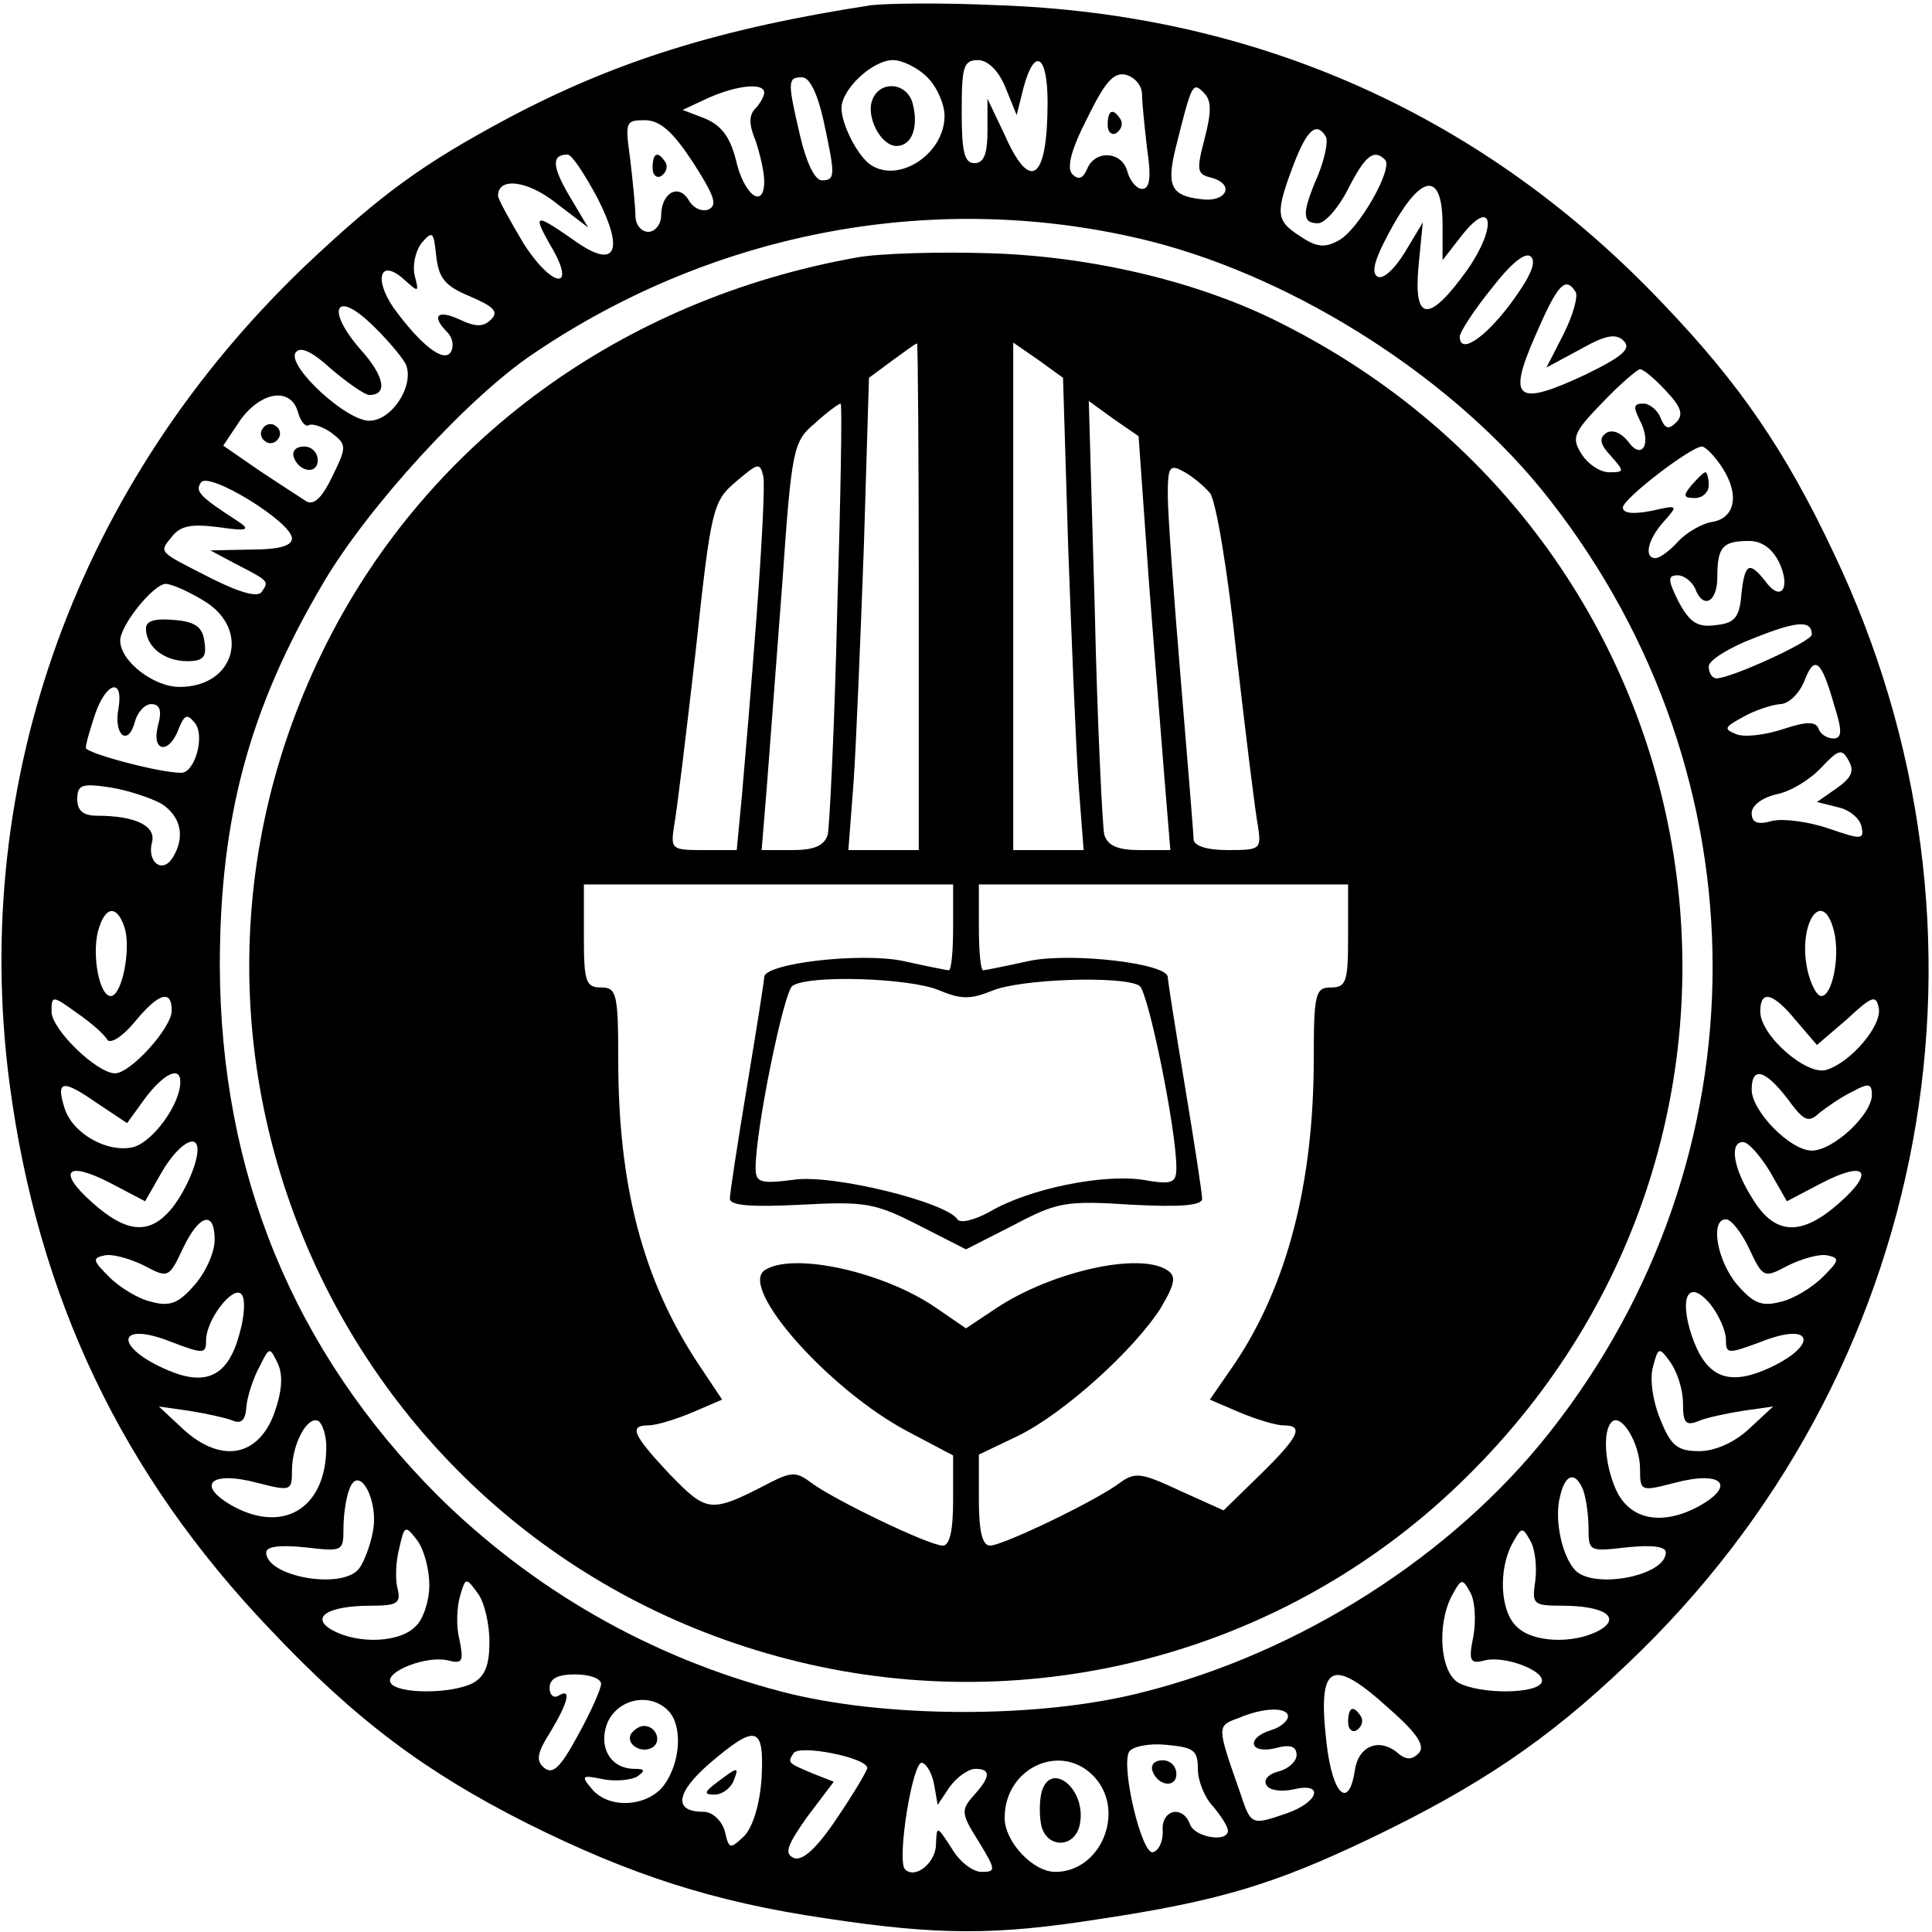 <?xml version="1.0" standalone="no"?>
<!DOCTYPE svg PUBLIC "-//W3C//DTD SVG 20010904//EN"
 "http://www.w3.org/TR/2001/REC-SVG-20010904/DTD/svg10.dtd">
<svg version="1.0" xmlns="http://www.w3.org/2000/svg"
 width="225pt" height="225pt" viewBox="0 0 225 225"
 preserveAspectRatio="xMidYMid meet">

<g transform="translate(0,225) scale(0.1,-0.1)"
fill="#000000" stroke="none">
<path d="M1015 2244 c-176 -27 -298 -65 -424 -132 -99 -53 -147 -88 -235 -171
-265 -253 -391 -599 -345 -952 33 -250 131 -456 304 -637 99 -105 181 -166
298 -225 122 -61 219 -92 348 -111 132 -20 198 -20 319 -1 139 21 203 40 316
94 127 61 207 115 299 203 356 337 451 854 240 1295 -56 119 -110 197 -197
288 -208 220 -473 339 -778 349 -63 3 -128 2 -145 0z m65 -84 c11 -11 20 -31
20 -45 0 -44 -53 -79 -86 -57 -15 10 -34 47 -34 66 0 22 36 56 60 56 11 0 29
-9 40 -20z m91 -12 l13 -32 8 32 c13 48 28 38 28 -17 0 -91 -20 -106 -50 -38
l-20 42 0 -37 c0 -27 -4 -38 -15 -38 -12 0 -15 13 -15 60 0 52 2 60 19 60 11
0 24 -12 32 -32z m159 -8 c0 -9 3 -38 6 -64 5 -33 3 -46 -6 -46 -6 0 -14 9
-17 20 -6 24 -38 26 -47 3 -5 -11 -10 -13 -17 -6 -7 7 -2 28 17 65 21 43 31
54 45 51 11 -3 19 -13 19 -23z m-371 -30 c14 -65 14 -70 -2 -70 -8 0 -18 21
-25 51 -15 64 -15 69 2 69 9 0 18 -19 25 -50z m-69 32 c0 -4 -5 -13 -10 -18
-8 -8 -8 -19 0 -38 5 -15 10 -36 10 -47 0 -34 -24 -16 -33 25 -7 27 -17 40
-36 48 l-26 10 30 14 c34 15 65 18 65 6z m513 -53 c-10 -38 -9 -42 8 -46 28
-8 17 -29 -12 -25 -36 4 -41 16 -29 63 18 72 19 74 32 61 9 -9 9 -22 1 -53z
m-596 -28 c25 -39 29 -50 18 -55 -8 -3 -18 2 -23 11 -12 20 -32 8 -32 -18 0
-10 -7 -19 -15 -19 -8 0 -15 8 -15 19 0 10 -3 39 -6 65 -6 44 -6 46 17 46 18
0 33 -14 56 -49z m737 30 c3 -5 -1 -25 -9 -45 -19 -44 -19 -56 0 -56 8 0 24
18 35 40 20 39 30 47 43 34 10 -10 -31 -82 -54 -94 -16 -9 -26 -8 -45 5 -28
18 -29 26 -8 82 16 42 27 52 38 34z m-848 -72 c31 -61 21 -82 -23 -52 -50 35
-53 35 -33 -1 33 -54 5 -54 -30 0 -16 27 -30 52 -30 56 0 22 34 18 67 -8 l38
-29 -22 37 c-20 34 -21 48 -2 48 5 0 20 -23 35 -51z m984 -31 l0 -41 21 27
c37 48 44 14 8 -38 -45 -63 -63 -61 -57 4 l5 51 -21 -35 c-13 -21 -26 -32 -32
-28 -8 5 -2 23 18 59 35 62 58 62 58 1z m-340 -19 c173 -44 357 -163 464 -300
254 -324 254 -767 0 -1088 -113 -143 -290 -256 -474 -302 -121 -31 -302 -30
-420 1 -153 40 -290 119 -401 229 -167 168 -252 374 -253 616 0 172 34 300
121 447 52 88 168 215 244 266 214 145 475 192 719 131z m-793 -64 c28 -12 34
-18 25 -27 -9 -9 -18 -9 -37 0 -26 12 -33 4 -14 -15 6 -6 8 -16 4 -23 -8 -13
-35 8 -67 52 -23 34 -15 57 12 33 18 -16 18 -16 13 4 -3 12 1 29 8 38 13 15
14 13 17 -15 3 -26 10 -35 39 -47z m1212 -9 c-31 -41 -59 -59 -59 -38 0 5 16
30 37 56 24 31 40 43 46 37 7 -7 -2 -25 -24 -55z m76 14 c3 -5 -3 -27 -14 -49
l-20 -39 39 21 c30 17 42 19 51 10 9 -9 -1 -18 -44 -39 -81 -38 -92 -30 -59
45 26 60 35 70 47 51z m-1363 -83 c12 -24 -15 -67 -42 -67 -27 0 -95 63 -86
79 5 8 18 3 42 -19 19 -16 39 -30 44 -30 22 0 18 22 -11 54 -39 45 -29 69 13
29 16 -15 34 -36 40 -46z m1468 -32 c18 -19 21 -28 12 -37 -9 -9 -13 -7 -18 5
-3 9 -13 17 -20 17 -12 0 -12 -4 -4 -20 14 -27 2 -47 -14 -24 -8 10 -18 14
-25 10 -9 -6 -8 -13 5 -27 16 -18 16 -19 -2 -19 -11 0 -25 10 -32 21 -12 19
-10 25 24 60 21 22 41 39 44 39 4 0 17 -11 30 -25z m-1593 -25 c3 -11 9 -18
13 -15 4 2 16 -2 26 -9 18 -14 18 -16 1 -51 -11 -23 -21 -34 -30 -29 -6 4 -31
20 -55 36 l-42 29 20 30 c25 34 59 38 67 9z m1659 -65 c20 -31 15 -59 -13 -63
-11 -2 -29 -12 -39 -23 -9 -10 -21 -19 -26 -19 -14 0 -9 22 10 43 17 19 16 19
-15 12 -21 -4 -33 -3 -33 4 0 10 78 70 92 71 4 0 15 -11 24 -25z m-1666 -82
c0 -9 -16 -13 -47 -13 l-48 -1 30 -16 c39 -20 38 -20 30 -32 -4 -7 -24 -2 -58
15 -65 33 -62 30 -46 50 10 12 23 14 54 10 34 -5 37 -3 22 7 -45 29 -50 35
-43 45 8 14 106 -46 106 -65z m1732 -28 c14 -30 2 -47 -16 -22 -19 24 -24 21
-28 -15 -2 -27 -8 -34 -30 -36 -21 -3 -30 3 -43 27 -13 26 -13 31 -1 31 7 0
16 -7 20 -15 9 -25 26 -17 26 13 0 35 6 42 37 42 15 0 27 -9 35 -25z m-1834
-45 c54 -33 36 -100 -29 -100 -30 0 -69 30 -69 54 0 18 39 66 53 66 7 0 27 -9
45 -20z m1872 -39 c0 -8 -94 -51 -111 -51 -5 0 -9 6 -9 14 0 7 24 22 53 33 50
20 67 21 67 4z m26 -82 c10 -31 9 -39 -1 -39 -7 0 -15 5 -17 11 -3 9 -14 9
-41 0 -21 -7 -46 -10 -55 -6 -15 6 -14 8 8 20 14 8 33 14 43 15 10 0 22 12 28
26 12 32 20 26 35 -27z m-1998 -4 c-6 -31 11 -45 19 -16 3 12 12 21 19 21 10
0 13 -7 8 -25 -8 -31 13 -34 24 -4 7 17 10 18 19 7 12 -15 0 -58 -16 -58 -26
0 -111 23 -111 29 0 5 5 22 11 40 13 37 33 42 27 6z m2001 -93 l-23 -16 24 -6
c14 -3 26 -13 28 -23 3 -15 0 -15 -38 -2 -23 8 -53 12 -66 9 -17 -5 -24 -2
-24 9 0 9 12 18 29 22 16 3 39 17 52 31 20 21 24 23 32 8 7 -12 3 -20 -14 -32z
m-1951 -18 c23 -15 28 -39 13 -63 -12 -19 -30 -5 -24 18 5 19 -19 31 -64 31
-16 0 -23 6 -23 19 0 17 5 19 38 14 20 -3 47 -12 60 -19z m-43 -144 c8 -25 -3
-80 -16 -80 -13 0 -22 46 -15 75 8 30 22 32 31 5z m1991 -5 c7 -29 -2 -75 -15
-75 -5 0 -12 13 -16 30 -12 55 18 98 31 45z m-2011 -126 c4 -5 18 4 32 21 28
34 43 38 43 13 0 -20 -48 -73 -66 -73 -21 0 -74 51 -74 72 0 19 1 19 30 -2 16
-11 32 -25 35 -31z m1967 22 l24 -28 35 30 c29 27 34 29 37 13 4 -20 -32 -63
-61 -72 -23 -7 -77 40 -77 68 0 26 15 22 42 -11z m-1882 -71 c0 -26 -32 -70
-55 -76 -30 -7 -71 16 -80 46 -10 32 -2 33 37 6 l36 -24 21 29 c22 29 41 38
41 19z m1872 -20 c19 -26 24 -28 37 -16 9 7 26 19 39 25 18 10 22 9 22 -4 0
-23 -45 -65 -70 -65 -25 0 -70 46 -70 71 0 28 16 23 42 -11z m-1852 -59 c0
-19 -19 -58 -35 -74 -24 -25 -50 -21 -87 12 -42 37 -31 50 21 23 l40 -21 20
35 c19 32 41 45 41 25z m1831 -25 l20 -35 40 21 c52 27 63 14 21 -23 -44 -39
-75 -38 -101 5 -23 36 -27 66 -11 66 6 0 20 -16 31 -34z m-1811 -80 c0 -14
-10 -37 -23 -52 -19 -22 -29 -26 -51 -20 -14 3 -36 16 -49 29 -19 19 -20 22
-5 25 9 2 30 -4 46 -12 28 -15 29 -14 45 20 19 40 37 45 37 10z m1787 -10 c16
-34 17 -35 45 -20 16 8 37 14 46 12 15 -3 14 -6 -5 -25 -13 -13 -35 -26 -49
-29 -22 -6 -32 -2 -51 20 -23 27 -32 76 -13 76 6 0 18 -15 27 -34z m-1758 -99
c-13 -49 -38 -62 -83 -43 -64 27 -61 59 4 33 37 -14 40 -14 40 2 0 24 31 64
41 54 5 -5 4 -25 -2 -46z m1731 -7 c0 -17 2 -17 40 -3 65 26 68 -6 4 -33 -44
-18 -68 -6 -84 41 -15 46 -3 66 22 36 10 -13 18 -31 18 -41z m-1691 -87 c-19
-50 -62 -57 -105 -18 l-29 27 35 -5 c19 -3 42 -8 50 -11 11 -5 16 0 17 16 1
12 8 33 15 46 12 24 12 24 22 3 6 -14 4 -33 -5 -58z m1641 13 c0 -23 3 -27 18
-21 9 4 33 9 52 12 l35 5 -28 -26 c-17 -16 -40 -26 -58 -26 -25 0 -33 6 -45
36 -9 21 -13 48 -9 62 6 23 7 24 20 6 8 -11 15 -32 15 -48z m-1580 -51 c0 -70
-48 -101 -107 -70 -46 25 -29 43 27 28 39 -10 40 -9 40 14 0 31 18 65 31 58 5
-4 9 -17 9 -30z m1530 -26 c0 -26 1 -26 40 -16 56 15 73 -3 27 -28 -42 -22
-79 -15 -95 20 -13 29 -16 68 -5 79 11 11 33 -25 33 -55z m-1476 -74 c-3 -16
-11 -36 -16 -42 -20 -25 -108 -9 -108 19 0 7 16 9 45 6 44 -5 45 -5 45 22 0
16 3 36 7 46 11 30 35 -14 27 -51z m1410 49 c3 -9 6 -28 6 -44 0 -27 1 -27 45
-22 29 3 45 1 45 -6 0 -28 -88 -44 -107 -19 -15 18 -23 60 -16 85 6 26 18 29
27 6z m-1344 -110 c0 -18 -7 -40 -16 -48 -18 -19 -66 -21 -96 -5 -28 15 -7 29
44 29 31 0 35 3 31 20 -3 11 -2 32 2 47 6 27 7 27 21 9 8 -11 14 -34 14 -52z
m1288 5 c-4 -27 -3 -29 31 -29 50 0 70 -14 43 -29 -30 -16 -78 -14 -96 5 -19
18 -21 66 -5 96 11 20 12 20 21 4 6 -10 8 -31 6 -47z m-1218 -71 c0 -27 -5
-40 -19 -48 -25 -13 -88 -13 -96 0 -8 13 43 33 68 26 16 -4 17 0 12 25 -4 15
-3 38 1 51 6 21 7 21 20 3 8 -10 14 -36 14 -57z m1146 7 c-6 -29 -4 -33 12
-29 24 7 75 -13 67 -26 -8 -13 -71 -13 -96 0 -22 12 -26 68 -8 102 11 20 12
20 21 4 6 -10 7 -33 4 -51z m-1016 -56 c0 -6 -12 -33 -27 -60 -20 -37 -29 -46
-39 -38 -10 8 -9 17 7 42 21 35 25 52 9 42 -5 -3 -10 1 -10 9 0 11 9 16 30 16
17 0 30 -5 30 -11z m919 -30 c33 -29 41 -43 33 -51 -8 -8 -15 -8 -26 2 -21 16
-44 6 -48 -21 -7 -47 -26 -30 -33 30 -11 94 5 103 74 40z m-841 -1 c17 -17 15
-59 -4 -86 -18 -26 -65 -30 -85 -5 -13 15 -11 16 13 11 15 -3 33 -1 40 3 10 7
9 9 -3 9 -29 0 -43 27 -31 55 13 27 49 34 70 13z m722 -7 c0 -5 -9 -13 -20
-16 -29 -9 -25 -28 5 -21 18 5 25 2 25 -8 0 -7 -9 -16 -21 -19 -12 -3 -18 -10
-14 -16 3 -6 17 -8 31 -5 37 9 30 -15 -8 -28 -41 -14 -41 -14 -54 25 -27 77
-27 77 -2 86 30 13 58 13 58 2z m-613 -71 c-2 -31 -10 -57 -20 -68 -17 -16
-18 -16 -23 6 -4 12 -14 22 -25 22 -35 0 -32 22 7 56 55 47 64 44 61 -16z
m123 11 c0 -3 -16 -30 -35 -58 -24 -36 -40 -50 -50 -47 -12 5 -9 14 15 48 l31
41 -23 9 c-31 13 -31 13 -24 24 6 11 86 -5 86 -17z m385 -1 c0 -14 8 -34 18
-44 9 -11 17 -23 17 -28 0 -14 -38 -8 -44 7 -8 23 -33 18 -32 -6 1 -12 -4 -24
-11 -26 -13 -5 -38 100 -28 117 4 6 23 10 43 8 32 -3 37 -6 37 -28z m-307 -19
l4 -23 14 21 c9 12 22 21 30 21 18 0 18 -9 -2 -31 -15 -17 -15 -21 6 -54 20
-33 20 -35 3 -35 -10 0 -26 12 -35 28 -17 26 -17 26 -18 4 0 -21 -24 -41 -36
-29 -10 10 9 128 20 124 6 -2 12 -14 14 -26z m187 9 c36 -40 7 -110 -46 -110
-26 0 -59 35 -59 63 0 59 67 89 105 47z"/>
<path d="M1016 2134 c-8 -20 10 -54 28 -54 18 0 26 22 19 49 -6 25 -38 28 -47
5z"/>
<path d="M1290 2104 c0 -8 5 -12 10 -9 6 4 8 11 5 16 -9 14 -15 11 -15 -7z"/>
<path d="M760 2054 c0 -8 5 -12 10 -9 6 4 8 11 5 16 -9 14 -15 11 -15 -7z"/>
<path d="M997 1950 c-273 -49 -497 -213 -616 -448 -248 -490 35 -1079 574
-1193 272 -57 555 25 753 221 411 405 303 1082 -215 1343 -94 48 -218 78 -338
82 -60 2 -132 0 -158 -5z m73 -395 l0 -295 -41 0 -41 0 6 78 c3 42 8 166 12
274 l6 198 27 20 c14 10 27 20 29 20 1 0 2 -133 2 -295z m174 58 c4 -109 9
-233 12 -275 l6 -78 -41 0 -41 0 0 296 0 295 29 -20 29 -21 6 -197z m-269 -75
c-3 -134 -9 -251 -11 -260 -4 -13 -16 -18 -41 -18 l-36 0 6 73 c3 39 11 146
18 237 11 159 13 166 38 187 14 13 28 23 30 23 2 0 0 -109 -4 -242z m363 35
c7 -92 16 -201 19 -240 l6 -73 -36 0 c-25 0 -37 5 -41 18 -2 9 -8 127 -11 261
l-7 244 29 -21 29 -20 12 -169z m-457 -42 c-6 -80 -14 -174 -17 -208 l-6 -63
-39 0 c-37 0 -38 1 -34 28 3 15 14 106 25 202 18 168 20 176 47 199 26 22 28
23 32 6 2 -10 -2 -84 -8 -164z m528 145 c7 -8 21 -92 31 -188 11 -95 22 -185
25 -200 4 -27 3 -28 -35 -28 -25 0 -40 5 -40 13 0 6 -7 91 -15 187 -8 96 -15
192 -15 213 0 33 2 37 18 28 10 -5 24 -17 31 -25z m-299 -506 c0 -27 -2 -50
-5 -50 -2 0 -27 5 -54 11 -50 10 -161 -3 -161 -19 0 -4 -9 -61 -20 -127 -11
-66 -20 -125 -20 -131 0 -8 25 -10 83 -7 75 4 86 2 137 -24 l55 -28 55 28 c51
27 61 29 138 24 57 -3 82 -1 82 7 0 6 -9 65 -20 131 -11 66 -20 123 -20 127 0
16 -111 29 -161 19 -27 -6 -52 -11 -54 -11 -3 0 -5 23 -5 50 l0 50 215 0 215
0 0 -60 c0 -53 -2 -60 -20 -60 -18 0 -20 -7 -20 -83 0 -145 -31 -264 -92 -355
l-29 -42 35 -15 c19 -8 42 -15 51 -15 24 0 18 -13 -28 -58 l-42 -41 -51 23
c-45 21 -52 22 -70 9 -26 -20 -136 -73 -151 -73 -9 0 -13 17 -13 53 l0 53 46
22 c53 26 135 100 166 149 17 29 18 37 7 44 -33 21 -134 -2 -198 -44 l-36 -24
-35 24 c-61 42 -166 65 -199 44 -32 -20 75 -140 166 -188 l53 -28 0 -52 c0
-36 -4 -53 -12 -53 -16 0 -126 53 -153 73 -17 13 -23 13 -47 1 -71 -37 -74
-36 -118 9 -43 46 -48 57 -25 57 9 0 32 7 51 15 l35 15 -28 42 c-64 97 -93
206 -93 354 0 77 -2 84 -20 84 -18 0 -20 7 -20 60 l0 60 215 0 215 0 0 -50z
m-17 -73 c26 -11 37 -11 62 -1 32 14 153 18 172 6 10 -6 43 -167 43 -212 0
-18 -5 -20 -39 -14 -46 7 -132 -10 -178 -37 -18 -10 -35 -14 -38 -9 -13 20
-146 53 -191 46 -39 -5 -44 -3 -44 14 0 45 33 206 43 212 20 13 136 9 170 -5z"/>
<path d="M306 1751 c-4 -5 -2 -12 3 -15 5 -4 12 -2 15 3 4 5 2 12 -3 15 -5 4
-12 2 -15 -3z"/>
<path d="M342 1718 c6 -18 28 -21 28 -4 0 9 -7 16 -16 16 -9 0 -14 -5 -12 -12z"/>
<path d="M1970 1685 c-10 -12 -10 -15 4 -15 9 0 16 7 16 15 0 8 -2 15 -4 15
-2 0 -9 -7 -16 -15z"/>
<path d="M170 1518 c0 -21 21 -38 48 -38 19 0 23 5 20 23 -2 17 -11 23 -35 25
-23 2 -33 -1 -33 -10z"/>
<path d="M1570 244 c0 -8 5 -12 10 -9 6 4 8 11 5 16 -9 14 -15 11 -15 -7z"/>
<path d="M735 231 c-7 -12 12 -24 25 -16 11 7 4 25 -10 25 -5 0 -11 -4 -15 -9z"/>
<path d="M836 175 c-16 -12 -17 -15 -4 -15 9 0 18 7 22 15 7 18 6 18 -18 0z"/>
<path d="M1342 188 c6 -18 28 -21 28 -4 0 9 -7 16 -16 16 -9 0 -14 -5 -12 -12z"/>
<path d="M1214 166 c-3 -8 -4 -25 -2 -38 4 -32 42 -32 46 0 6 38 -32 70 -44
38z"/>
</g>
</svg>
